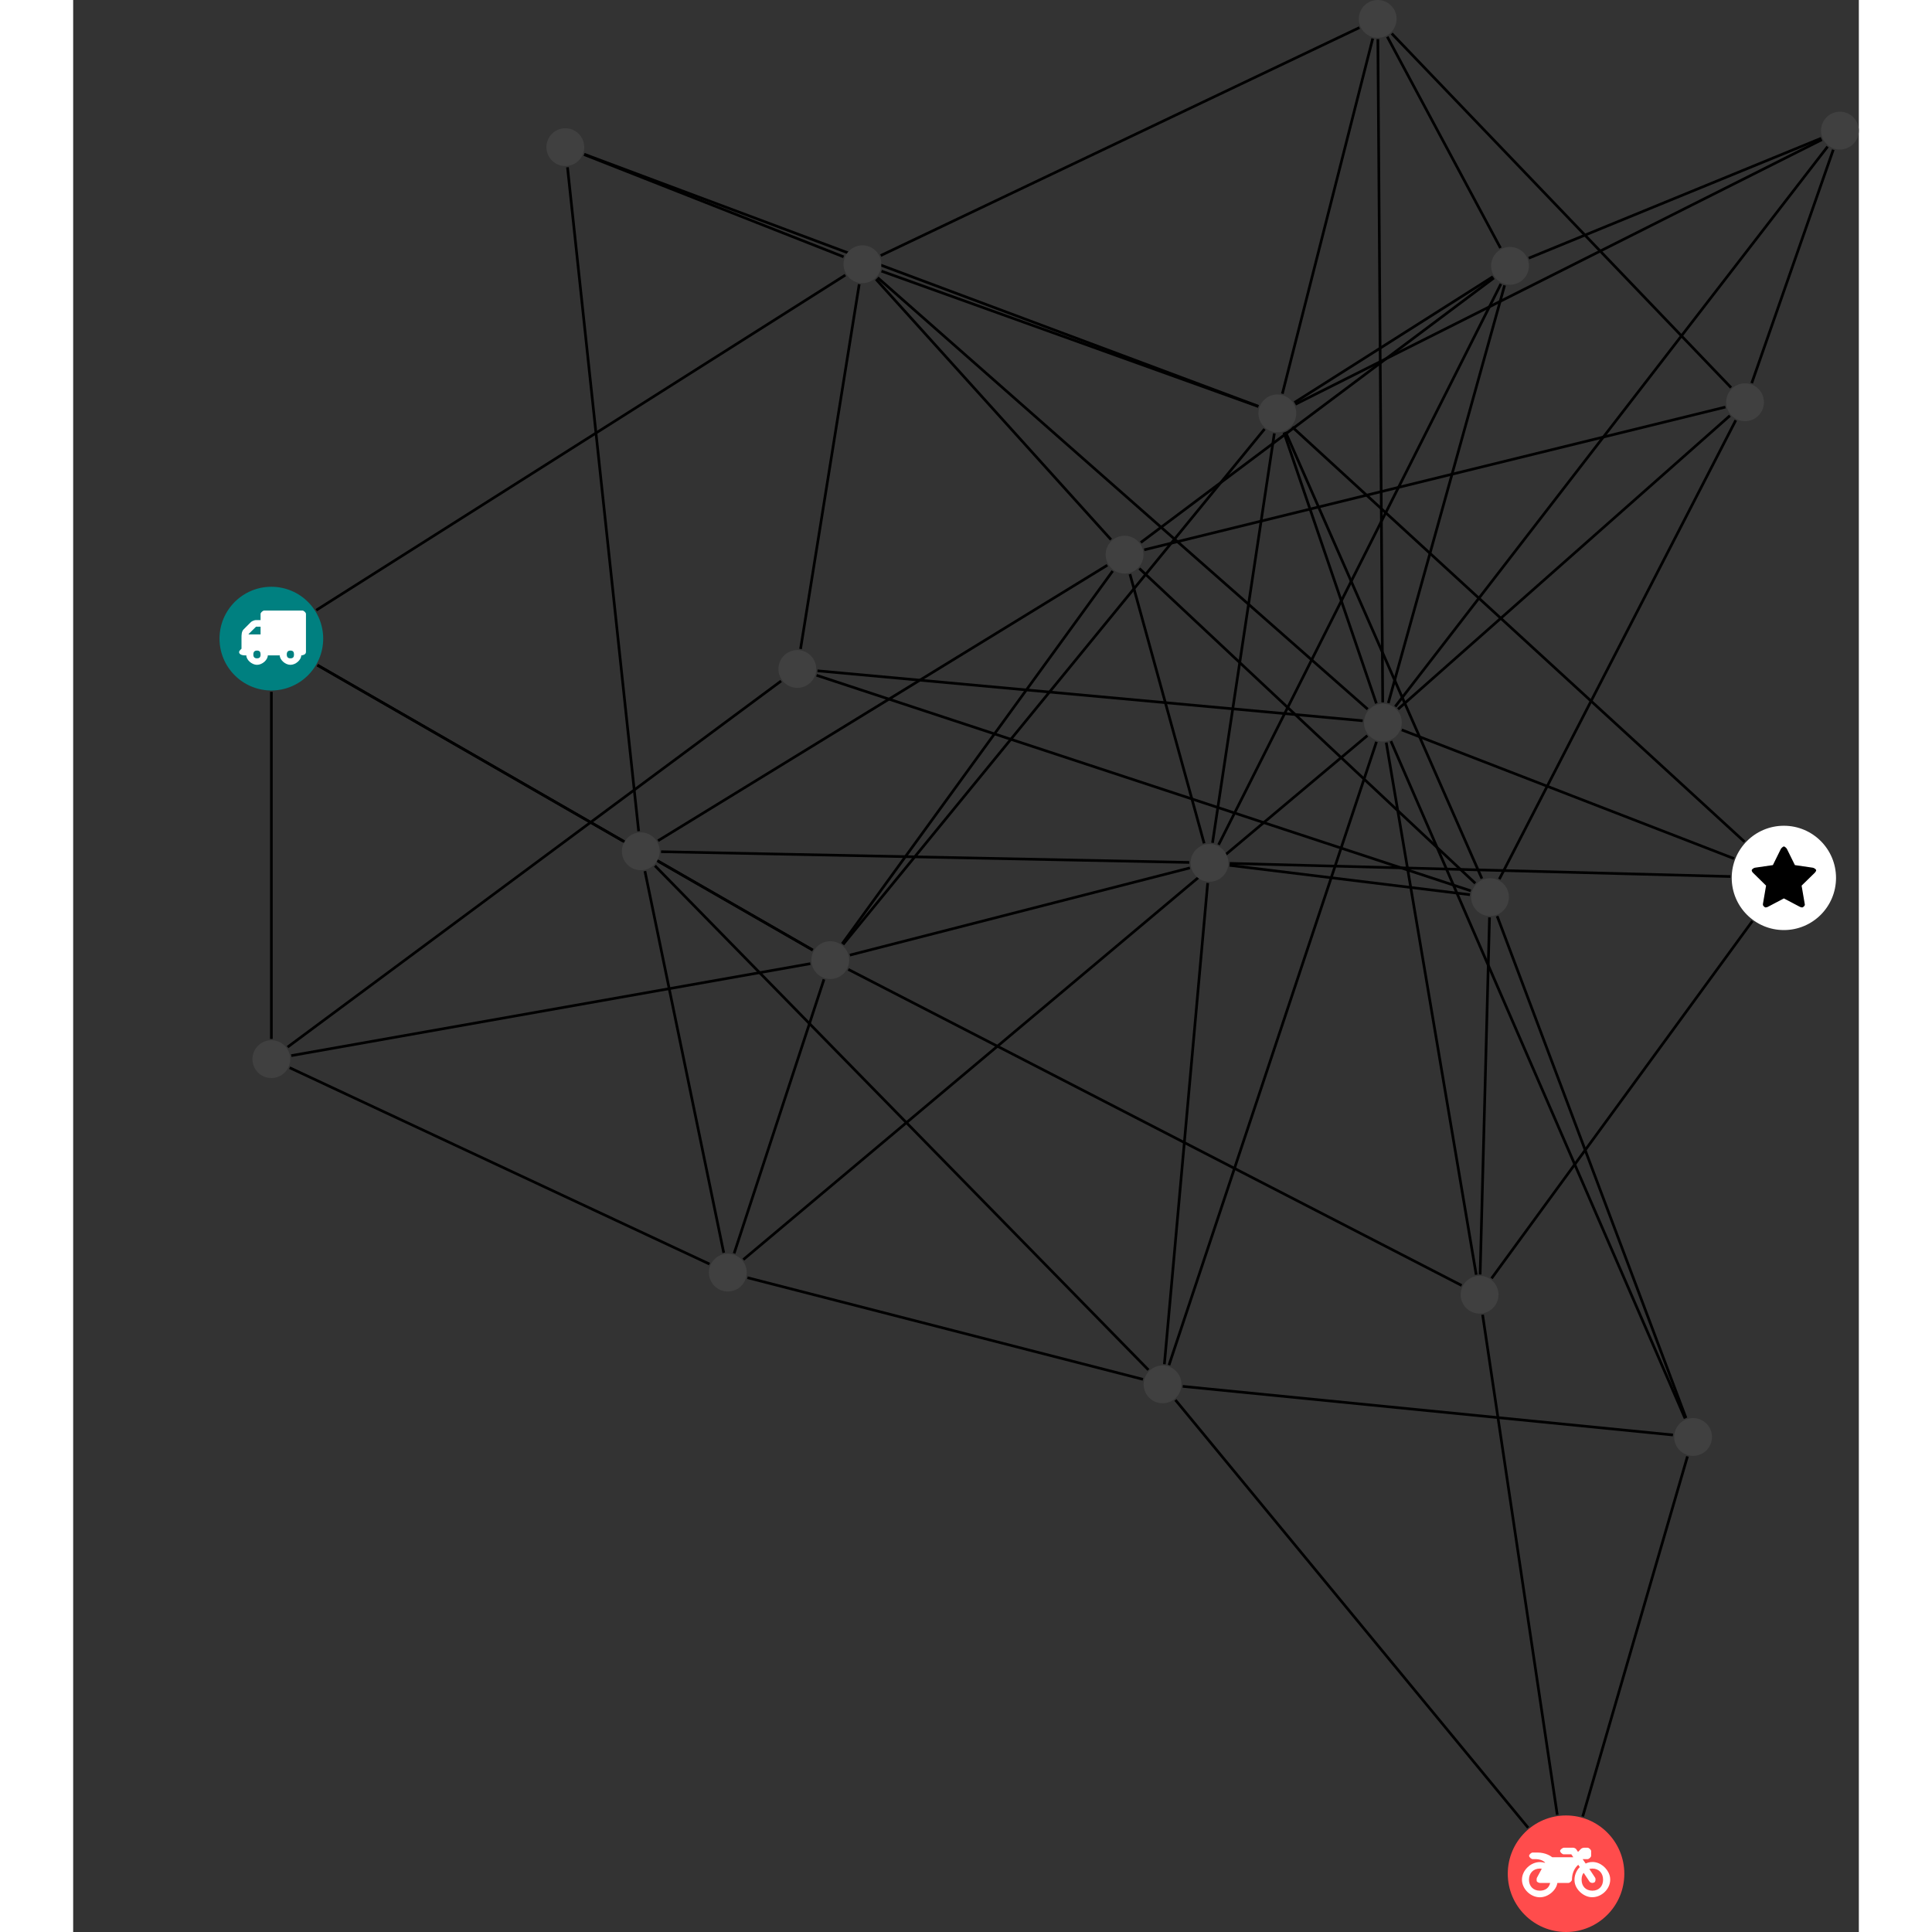 <?xml version="1.0" encoding="UTF-8"?>
<svg xmlns="http://www.w3.org/2000/svg" xmlns:xlink="http://www.w3.org/1999/xlink" width="288.035pt" height="288.035pt" viewBox="-21.818 0.000 266.218 288.035" version="1.1">
<rect x="-21.818" y="0.000" width="266.218" height="288.035" fill="#333333" stroke="none"/>
<defs>
<g>
<symbol overflow="visible" id="glyph0-0">
<path style="stroke:none;" d="M 1.422 -0.75 L 1.422 -7.922 L 3.562 -7.922 L 3.562 -0.891 L 1.422 -0.891 Z M 0.625 0 L 4.531 0 L 4.531 -8.812 L 0.438 -8.812 L 0.438 0 Z M 0.625 0 "/>
</symbol>
<symbol overflow="visible" id="glyph0-1">
<path style="stroke:none;" d="M 3.375 -0.844 C 3.375 -0.453 3.234 -0.266 2.844 -0.266 C 2.469 -0.266 2.297 -0.453 2.297 -0.844 C 2.297 -1.219 2.469 -1.422 2.844 -1.422 C 3.234 -1.422 3.375 -1.219 3.375 -0.844 Z M 1.594 -3.688 L 1.594 -3.859 C 1.594 -3.875 1.578 -3.875 1.594 -3.891 L 2.688 -4.969 C 2.703 -5 2.656 -4.984 2.688 -4.984 L 3.375 -4.984 L 3.375 -3.828 L 1.594 -3.828 Z M 8.359 -0.844 C 8.359 -0.453 8.219 -0.266 7.828 -0.266 C 7.453 -0.266 7.281 -0.453 7.281 -0.844 C 7.281 -1.219 7.453 -1.422 7.828 -1.422 C 8.219 -1.422 8.359 -1.219 8.359 -0.844 Z M 10.141 -6.891 C 10.141 -7.094 9.812 -7.391 9.609 -7.391 L 3.922 -7.391 C 3.719 -7.391 3.375 -7.094 3.375 -6.891 L 3.375 -5.969 L 2.672 -5.969 C 2.469 -5.969 2.078 -5.812 1.938 -5.672 L 0.844 -4.578 C 0.531 -4.266 0.531 -3.734 0.531 -3.328 L 0.531 -1.688 C 0.516 -1.688 0.172 -1.391 0.172 -1.203 C 0.172 -0.781 0.781 -0.703 1.062 -0.703 L 1.25 -0.703 C 1.25 -0.047 2.062 0.703 2.844 0.703 C 3.641 0.703 4.453 -0.047 4.453 -0.703 L 6.234 -0.703 C 6.234 -0.047 7.047 0.703 7.828 0.703 C 8.625 0.703 9.438 -0.047 9.438 -0.703 C 9.547 -0.703 10.141 -0.781 10.141 -1.203 Z M 10.141 -6.891 "/>
</symbol>
<symbol overflow="visible" id="glyph0-2">
<path style="stroke:none;" d="M 12.969 -2.906 C 12.844 -3.984 11.859 -5.016 10.781 -5.219 C 10.234 -5.328 9.703 -5.219 9.328 -5.031 L 8.875 -5.688 L 9.609 -5.688 C 9.812 -5.688 10.141 -5.984 10.141 -6.188 L 10.141 -6.891 C 10.141 -7.094 9.812 -7.391 9.609 -7.391 L 9.047 -7.391 C 8.969 -7.391 8.734 -7.312 8.656 -7.25 L 8.188 -6.766 L 7.891 -7.203 C 7.828 -7.281 7.594 -7.391 7.484 -7.391 L 6.078 -7.391 C 5.906 -7.391 5.547 -7.125 5.516 -6.953 C 5.484 -6.734 5.828 -6.406 6.047 -6.406 L 7.188 -6.406 L 7.484 -5.969 L 4.344 -5.969 C 4.141 -6.125 3.375 -6.672 2.141 -6.672 L 1.422 -6.672 C 1.219 -6.672 0.891 -6.375 0.891 -6.188 C 0.891 -5.984 1.219 -5.688 1.422 -5.688 L 1.781 -5.688 C 2.484 -5.688 2.906 -5.516 3.281 -5.188 L 3.25 -5.141 C 3.078 -5.188 2.797 -5.25 2.5 -5.25 C 1.109 -5.25 -0.172 -4 -0.172 -2.625 C -0.172 -1.25 1.109 0 2.5 0 C 3.75 0 4.953 -1.062 5.109 -2.141 L 6.766 -2.141 C 6.969 -2.141 7.281 -2.438 7.281 -2.625 C 7.281 -3.609 7.688 -4.391 8.219 -4.844 L 8.453 -4.5 C 7.969 -4.062 7.578 -3.203 7.672 -2.359 C 7.781 -1.172 8.969 -0.094 10.141 -0.016 C 11.703 0.094 13.156 -1.344 12.969 -2.906 Z M 2.5 -0.984 C 1.516 -0.984 0.875 -1.641 0.875 -2.625 C 0.875 -3.594 1.516 -4.281 2.5 -4.281 C 2.672 -4.281 2.844 -4.234 2.781 -4.25 L 2.047 -2.891 C 2 -2.781 2 -2.469 2.047 -2.359 C 2.125 -2.25 2.375 -2.141 2.5 -2.141 L 4.031 -2.141 C 3.891 -1.453 3.344 -0.984 2.5 -0.984 Z M 10.328 -0.984 C 9.344 -0.984 8.719 -1.641 8.719 -2.625 C 8.719 -3.109 8.859 -3.469 9.031 -3.641 L 9.906 -2.328 C 9.969 -2.219 10.203 -2.141 10.328 -2.141 C 10.391 -2.141 10.594 -2.188 10.641 -2.234 C 10.812 -2.344 10.844 -2.75 10.734 -2.922 L 9.875 -4.219 C 9.859 -4.219 10.094 -4.281 10.328 -4.281 C 11.297 -4.281 11.922 -3.594 11.922 -2.625 C 11.922 -1.641 11.297 -0.984 10.328 -0.984 Z M 10.328 -0.984 "/>
</symbol>
<symbol overflow="visible" id="glyph0-3">
<path style="stroke:none;" d="M 9.438 -5.078 C 9.438 -5.25 9.078 -5.453 8.938 -5.469 L 6.266 -5.859 L 5.078 -8.266 C 5.031 -8.375 4.75 -8.641 4.625 -8.641 C 4.5 -8.641 4.234 -8.375 4.172 -8.266 L 2.984 -5.859 L 0.312 -5.469 C 0.172 -5.453 -0.172 -5.25 -0.172 -5.078 C -0.172 -4.969 -0.062 -4.781 0.016 -4.719 L 1.969 -2.797 L 1.5 -0.062 C 1.5 -0.016 1.5 0.016 1.5 0.047 C 1.5 0.203 1.75 0.453 1.906 0.453 C 1.984 0.453 2.188 0.406 2.25 0.359 L 4.625 -0.891 L 7 0.359 C 7.062 0.406 7.266 0.453 7.344 0.453 C 7.5 0.453 7.75 0.203 7.75 0.047 C 7.75 0.016 7.75 -0.016 7.734 -0.062 L 7.266 -2.797 L 9.234 -4.719 C 9.297 -4.781 9.438 -4.969 9.438 -5.078 Z M 9.438 -5.078 "/>
</symbol>
</g>
<clipPath id="clip1">
  <path d="M 169 16 L 244.398 16 L 244.398 111 L 169 111 Z M 169 16 "/>
</clipPath>
<clipPath id="clip2">
  <path d="M 189 14 L 244.398 14 L 244.398 45 L 189 45 Z M 189 14 "/>
</clipPath>
<clipPath id="clip3">
  <path d="M 222 16 L 244.398 16 L 244.398 63 L 222 63 Z M 222 16 "/>
</clipPath>
<clipPath id="clip4">
  <path d="M 154 15 L 244.398 15 L 244.398 66 L 154 66 Z M 154 15 "/>
</clipPath>
<clipPath id="clip5">
  <path d="M 192 270 L 210 270 L 210 288.035 L 192 288.035 Z M 192 270 "/>
</clipPath>
<clipPath id="clip6">
  <path d="M 238 16 L 244.398 16 L 244.398 23 L 238 23 Z M 238 16 "/>
</clipPath>
</defs>
<g id="surface1">
<path style="fill:none;stroke-width:0.399;stroke-linecap:butt;stroke-linejoin:miter;stroke:rgb(0%,0%,0%);stroke-opacity:1;stroke-miterlimit:10;" d="M 0.001 -7.93 L 0.001 -59.676 " transform="matrix(1,0,0,-1,7.729,95.211)"/>
<path style="fill:none;stroke-width:0.399;stroke-linecap:butt;stroke-linejoin:miter;stroke:rgb(0%,0%,0%);stroke-opacity:1;stroke-miterlimit:10;" d="M 6.873 -3.953 L 80.712 -46.426 " transform="matrix(1,0,0,-1,7.729,95.211)"/>
<path style="fill:none;stroke-width:0.399;stroke-linecap:butt;stroke-linejoin:miter;stroke:rgb(0%,0%,0%);stroke-opacity:1;stroke-miterlimit:10;" d="M 6.697 4.242 L 85.572 54.199 " transform="matrix(1,0,0,-1,7.729,95.211)"/>
<path style="fill:none;stroke-width:0.399;stroke-linecap:butt;stroke-linejoin:miter;stroke:rgb(0%,0%,0%);stroke-opacity:1;stroke-miterlimit:10;" d="M 6.873 -3.957 L 52.466 -30.199 " transform="matrix(1,0,0,-1,7.729,95.211)"/>
<path style="fill:none;stroke-width:0.399;stroke-linecap:butt;stroke-linejoin:miter;stroke:rgb(0%,0%,0%);stroke-opacity:1;stroke-miterlimit:10;" d="M 81.423 -4.797 L 162.705 -12.242 " transform="matrix(1,0,0,-1,7.729,95.211)"/>
<path style="fill:none;stroke-width:0.399;stroke-linecap:butt;stroke-linejoin:miter;stroke:rgb(0%,0%,0%);stroke-opacity:1;stroke-miterlimit:10;" d="M 75.994 -6.32 L 2.423 -60.894 " transform="matrix(1,0,0,-1,7.729,95.211)"/>
<path style="fill:none;stroke-width:0.399;stroke-linecap:butt;stroke-linejoin:miter;stroke:rgb(0%,0%,0%);stroke-opacity:1;stroke-miterlimit:10;" d="M 81.283 -5.465 L 178.822 -37.598 " transform="matrix(1,0,0,-1,7.729,95.211)"/>
<path style="fill:none;stroke-width:0.399;stroke-linecap:butt;stroke-linejoin:miter;stroke:rgb(0%,0%,0%);stroke-opacity:1;stroke-miterlimit:10;" d="M 78.896 -1.543 L 87.642 52.836 " transform="matrix(1,0,0,-1,7.729,95.211)"/>
<path style="fill:none;stroke-width:0.399;stroke-linecap:butt;stroke-linejoin:miter;stroke:rgb(0%,0%,0%);stroke-opacity:1;stroke-miterlimit:10;" d="M 211.123 -121.918 L 195.505 -175.605 " transform="matrix(1,0,0,-1,7.729,95.211)"/>
<path style="fill:none;stroke-width:0.399;stroke-linecap:butt;stroke-linejoin:miter;stroke:rgb(0%,0%,0%);stroke-opacity:1;stroke-miterlimit:10;" d="M 210.763 -116.254 L 166.912 -15.285 " transform="matrix(1,0,0,-1,7.729,95.211)"/>
<path style="fill:none;stroke-width:0.399;stroke-linecap:butt;stroke-linejoin:miter;stroke:rgb(0%,0%,0%);stroke-opacity:1;stroke-miterlimit:10;" d="M 210.904 -116.195 L 182.751 -41.367 " transform="matrix(1,0,0,-1,7.729,95.211)"/>
<path style="fill:none;stroke-width:0.399;stroke-linecap:butt;stroke-linejoin:miter;stroke:rgb(0%,0%,0%);stroke-opacity:1;stroke-miterlimit:10;" d="M 208.962 -118.723 L 135.873 -111.477 " transform="matrix(1,0,0,-1,7.729,95.211)"/>
<path style="fill:none;stroke-width:0.399;stroke-linecap:butt;stroke-linejoin:miter;stroke:rgb(0%,0%,0%);stroke-opacity:1;stroke-miterlimit:10;" d="M 187.369 -177.281 L 134.787 -113.508 " transform="matrix(1,0,0,-1,7.729,95.211)"/>
<path style="fill:none;stroke-width:0.399;stroke-linecap:butt;stroke-linejoin:miter;stroke:rgb(0%,0%,0%);stroke-opacity:1;stroke-miterlimit:10;" d="M 191.712 -175.351 L 180.58 -100.797 " transform="matrix(1,0,0,-1,7.729,95.211)"/>
<path style="fill:none;stroke-width:0.399;stroke-linecap:butt;stroke-linejoin:miter;stroke:rgb(0%,0%,0%);stroke-opacity:1;stroke-miterlimit:10;" d="M 128.005 9.613 L 139.064 -30.519 " transform="matrix(1,0,0,-1,7.729,95.211)"/>
<path style="fill:none;stroke-width:0.399;stroke-linecap:butt;stroke-linejoin:miter;stroke:rgb(0%,0%,0%);stroke-opacity:1;stroke-miterlimit:10;" d="M 125.431 10.082 L 85.103 -45.488 " transform="matrix(1,0,0,-1,7.729,95.211)"/>
<path style="fill:none;stroke-width:0.399;stroke-linecap:butt;stroke-linejoin:miter;stroke:rgb(0%,0%,0%);stroke-opacity:1;stroke-miterlimit:10;" d="M 129.619 14.332 L 182.255 53.77 " transform="matrix(1,0,0,-1,7.729,95.211)"/>
<path style="fill:none;stroke-width:0.399;stroke-linecap:butt;stroke-linejoin:miter;stroke:rgb(0%,0%,0%);stroke-opacity:1;stroke-miterlimit:10;" d="M 129.408 10.457 L 179.49 -36.477 " transform="matrix(1,0,0,-1,7.729,95.211)"/>
<path style="fill:none;stroke-width:0.399;stroke-linecap:butt;stroke-linejoin:miter;stroke:rgb(0%,0%,0%);stroke-opacity:1;stroke-miterlimit:10;" d="M 130.134 13.242 L 216.779 34.523 " transform="matrix(1,0,0,-1,7.729,95.211)"/>
<path style="fill:none;stroke-width:0.399;stroke-linecap:butt;stroke-linejoin:miter;stroke:rgb(0%,0%,0%);stroke-opacity:1;stroke-miterlimit:10;" d="M 125.181 14.762 L 90.146 53.574 " transform="matrix(1,0,0,-1,7.729,95.211)"/>
<path style="fill:none;stroke-width:0.399;stroke-linecap:butt;stroke-linejoin:miter;stroke:rgb(0%,0%,0%);stroke-opacity:1;stroke-miterlimit:10;" d="M 124.63 10.945 L 57.654 -30.129 " transform="matrix(1,0,0,-1,7.729,95.211)"/>
<path style="fill:none;stroke-width:0.399;stroke-linecap:butt;stroke-linejoin:miter;stroke:rgb(0%,0%,0%);stroke-opacity:1;stroke-miterlimit:10;" d="M 142.88 -33.508 L 217.529 -35.465 " transform="matrix(1,0,0,-1,7.729,95.211)"/>
<path style="fill:none;stroke-width:0.399;stroke-linecap:butt;stroke-linejoin:miter;stroke:rgb(0%,0%,0%);stroke-opacity:1;stroke-miterlimit:10;" d="M 136.943 -34.18 L 86.251 -47.18 " transform="matrix(1,0,0,-1,7.729,95.211)"/>
<path style="fill:none;stroke-width:0.399;stroke-linecap:butt;stroke-linejoin:miter;stroke:rgb(0%,0%,0%);stroke-opacity:1;stroke-miterlimit:10;" d="M 141.22 -30.734 L 183.31 52.883 " transform="matrix(1,0,0,-1,7.729,95.211)"/>
<path style="fill:none;stroke-width:0.399;stroke-linecap:butt;stroke-linejoin:miter;stroke:rgb(0%,0%,0%);stroke-opacity:1;stroke-miterlimit:10;" d="M 142.861 -33.797 L 178.693 -38.176 " transform="matrix(1,0,0,-1,7.729,95.211)"/>
<path style="fill:none;stroke-width:0.399;stroke-linecap:butt;stroke-linejoin:miter;stroke:rgb(0%,0%,0%);stroke-opacity:1;stroke-miterlimit:10;" d="M 140.314 -30.445 L 149.533 30.602 " transform="matrix(1,0,0,-1,7.729,95.211)"/>
<path style="fill:none;stroke-width:0.399;stroke-linecap:butt;stroke-linejoin:miter;stroke:rgb(0%,0%,0%);stroke-opacity:1;stroke-miterlimit:10;" d="M 139.595 -36.437 L 133.138 -108.176 " transform="matrix(1,0,0,-1,7.729,95.211)"/>
<path style="fill:none;stroke-width:0.399;stroke-linecap:butt;stroke-linejoin:miter;stroke:rgb(0%,0%,0%);stroke-opacity:1;stroke-miterlimit:10;" d="M 136.849 -33.367 L 58.099 -31.766 " transform="matrix(1,0,0,-1,7.729,95.211)"/>
<path style="fill:none;stroke-width:0.399;stroke-linecap:butt;stroke-linejoin:miter;stroke:rgb(0%,0%,0%);stroke-opacity:1;stroke-miterlimit:10;" d="M 168.525 -13.605 L 218.06 -32.793 " transform="matrix(1,0,0,-1,7.729,95.211)"/>
<path style="fill:none;stroke-width:0.399;stroke-linecap:butt;stroke-linejoin:miter;stroke:rgb(0%,0%,0%);stroke-opacity:1;stroke-miterlimit:10;" d="M 166.521 -9.609 L 183.861 52.672 " transform="matrix(1,0,0,-1,7.729,95.211)"/>
<path style="fill:none;stroke-width:0.399;stroke-linecap:butt;stroke-linejoin:miter;stroke:rgb(0%,0%,0%);stroke-opacity:1;stroke-miterlimit:10;" d="M 167.97 -10.516 L 217.451 33.242 " transform="matrix(1,0,0,-1,7.729,95.211)"/>
<path style="fill:none;stroke-width:0.399;stroke-linecap:butt;stroke-linejoin:miter;stroke:rgb(0%,0%,0%);stroke-opacity:1;stroke-miterlimit:10;" d="M 165.689 -9.5 L 164.966 89.375 " transform="matrix(1,0,0,-1,7.729,95.211)"/>
<path style="fill:none;stroke-width:0.399;stroke-linecap:butt;stroke-linejoin:miter;stroke:rgb(0%,0%,0%);stroke-opacity:1;stroke-miterlimit:10;" d="M 163.447 -10.519 L 90.388 53.82 " transform="matrix(1,0,0,-1,7.729,95.211)"/>
<g clip-path="url(#clip1)" clip-rule="nonzero">
<path style="fill:none;stroke-width:0.399;stroke-linecap:butt;stroke-linejoin:miter;stroke:rgb(0%,0%,0%);stroke-opacity:1;stroke-miterlimit:10;" d="M 167.556 -10.129 L 232.013 73.352 " transform="matrix(1,0,0,-1,7.729,95.211)"/>
</g>
<path style="fill:none;stroke-width:0.399;stroke-linecap:butt;stroke-linejoin:miter;stroke:rgb(0%,0%,0%);stroke-opacity:1;stroke-miterlimit:10;" d="M 164.736 -9.66 L 150.958 30.731 " transform="matrix(1,0,0,-1,7.729,95.211)"/>
<path style="fill:none;stroke-width:0.399;stroke-linecap:butt;stroke-linejoin:miter;stroke:rgb(0%,0%,0%);stroke-opacity:1;stroke-miterlimit:10;" d="M 164.759 -15.379 L 133.822 -108.316 " transform="matrix(1,0,0,-1,7.729,95.211)"/>
<path style="fill:none;stroke-width:0.399;stroke-linecap:butt;stroke-linejoin:miter;stroke:rgb(0%,0%,0%);stroke-opacity:1;stroke-miterlimit:10;" d="M 166.216 -15.492 L 179.63 -94.836 " transform="matrix(1,0,0,-1,7.729,95.211)"/>
<path style="fill:none;stroke-width:0.399;stroke-linecap:butt;stroke-linejoin:miter;stroke:rgb(0%,0%,0%);stroke-opacity:1;stroke-miterlimit:10;" d="M 163.4 -14.457 L 70.365 -92.578 " transform="matrix(1,0,0,-1,7.729,95.211)"/>
<path style="fill:none;stroke-width:0.399;stroke-linecap:butt;stroke-linejoin:miter;stroke:rgb(0%,0%,0%);stroke-opacity:1;stroke-miterlimit:10;" d="M 219.623 -30.281 L 152.205 31.547 " transform="matrix(1,0,0,-1,7.729,95.211)"/>
<path style="fill:none;stroke-width:0.399;stroke-linecap:butt;stroke-linejoin:miter;stroke:rgb(0%,0%,0%);stroke-opacity:1;stroke-miterlimit:10;" d="M 220.798 -42.113 L 181.916 -95.375 " transform="matrix(1,0,0,-1,7.729,95.211)"/>
<path style="fill:none;stroke-width:0.399;stroke-linecap:butt;stroke-linejoin:miter;stroke:rgb(0%,0%,0%);stroke-opacity:1;stroke-miterlimit:10;" d="M 2.97 -62.168 L 80.357 -48.457 " transform="matrix(1,0,0,-1,7.729,95.211)"/>
<path style="fill:none;stroke-width:0.399;stroke-linecap:butt;stroke-linejoin:miter;stroke:rgb(0%,0%,0%);stroke-opacity:1;stroke-miterlimit:10;" d="M 2.732 -63.973 L 65.322 -93.242 " transform="matrix(1,0,0,-1,7.729,95.211)"/>
<path style="fill:none;stroke-width:0.399;stroke-linecap:butt;stroke-linejoin:miter;stroke:rgb(0%,0%,0%);stroke-opacity:1;stroke-miterlimit:10;" d="M 85.24 -45.594 L 148.072 31.25 " transform="matrix(1,0,0,-1,7.729,95.211)"/>
<path style="fill:none;stroke-width:0.399;stroke-linecap:butt;stroke-linejoin:miter;stroke:rgb(0%,0%,0%);stroke-opacity:1;stroke-miterlimit:10;" d="M 86.013 -49.312 L 177.451 -96.43 " transform="matrix(1,0,0,-1,7.729,95.211)"/>
<path style="fill:none;stroke-width:0.399;stroke-linecap:butt;stroke-linejoin:miter;stroke:rgb(0%,0%,0%);stroke-opacity:1;stroke-miterlimit:10;" d="M 82.388 -50.797 L 68.994 -91.652 " transform="matrix(1,0,0,-1,7.729,95.211)"/>
<path style="fill:none;stroke-width:0.399;stroke-linecap:butt;stroke-linejoin:miter;stroke:rgb(0%,0%,0%);stroke-opacity:1;stroke-miterlimit:10;" d="M 80.712 -46.43 L 57.697 -33.207 " transform="matrix(1,0,0,-1,7.729,95.211)"/>
<path style="fill:none;stroke-width:0.399;stroke-linecap:butt;stroke-linejoin:miter;stroke:rgb(0%,0%,0%);stroke-opacity:1;stroke-miterlimit:10;" d="M 183.244 58.238 L 166.369 89.734 " transform="matrix(1,0,0,-1,7.729,95.211)"/>
<g clip-path="url(#clip2)" clip-rule="nonzero">
<path style="fill:none;stroke-width:0.399;stroke-linecap:butt;stroke-linejoin:miter;stroke:rgb(0%,0%,0%);stroke-opacity:1;stroke-miterlimit:10;" d="M 187.462 56.723 L 231.064 74.598 " transform="matrix(1,0,0,-1,7.729,95.211)"/>
</g>
<path style="fill:none;stroke-width:0.399;stroke-linecap:butt;stroke-linejoin:miter;stroke:rgb(0%,0%,0%);stroke-opacity:1;stroke-miterlimit:10;" d="M 182.119 53.965 L 152.529 35.203 " transform="matrix(1,0,0,-1,7.729,95.211)"/>
<path style="fill:none;stroke-width:0.399;stroke-linecap:butt;stroke-linejoin:miter;stroke:rgb(0%,0%,0%);stroke-opacity:1;stroke-miterlimit:10;" d="M 183.072 -35.859 L 218.326 32.559 " transform="matrix(1,0,0,-1,7.729,95.211)"/>
<path style="fill:none;stroke-width:0.399;stroke-linecap:butt;stroke-linejoin:miter;stroke:rgb(0%,0%,0%);stroke-opacity:1;stroke-miterlimit:10;" d="M 180.474 -35.777 L 151.197 30.824 " transform="matrix(1,0,0,-1,7.729,95.211)"/>
<path style="fill:none;stroke-width:0.399;stroke-linecap:butt;stroke-linejoin:miter;stroke:rgb(0%,0%,0%);stroke-opacity:1;stroke-miterlimit:10;" d="M 181.611 -41.559 L 180.212 -94.797 " transform="matrix(1,0,0,-1,7.729,95.211)"/>
<path style="fill:none;stroke-width:0.399;stroke-linecap:butt;stroke-linejoin:miter;stroke:rgb(0%,0%,0%);stroke-opacity:1;stroke-miterlimit:10;" d="M 217.623 37.422 L 167.033 90.215 " transform="matrix(1,0,0,-1,7.729,95.211)"/>
<g clip-path="url(#clip3)" clip-rule="nonzero">
<path style="fill:none;stroke-width:0.399;stroke-linecap:butt;stroke-linejoin:miter;stroke:rgb(0%,0%,0%);stroke-opacity:1;stroke-miterlimit:10;" d="M 220.705 38.09 L 232.861 72.891 " transform="matrix(1,0,0,-1,7.729,95.211)"/>
</g>
<path style="fill:none;stroke-width:0.399;stroke-linecap:butt;stroke-linejoin:miter;stroke:rgb(0%,0%,0%);stroke-opacity:1;stroke-miterlimit:10;" d="M 162.22 91.098 L 90.849 57.113 " transform="matrix(1,0,0,-1,7.729,95.211)"/>
<path style="fill:none;stroke-width:0.399;stroke-linecap:butt;stroke-linejoin:miter;stroke:rgb(0%,0%,0%);stroke-opacity:1;stroke-miterlimit:10;" d="M 164.201 89.469 L 150.728 36.512 " transform="matrix(1,0,0,-1,7.729,95.211)"/>
<path style="fill:none;stroke-width:0.399;stroke-linecap:butt;stroke-linejoin:miter;stroke:rgb(0%,0%,0%);stroke-opacity:1;stroke-miterlimit:10;" d="M 90.962 54.793 L 147.142 34.606 " transform="matrix(1,0,0,-1,7.729,95.211)"/>
<path style="fill:none;stroke-width:0.399;stroke-linecap:butt;stroke-linejoin:miter;stroke:rgb(0%,0%,0%);stroke-opacity:1;stroke-miterlimit:10;" d="M 85.314 56.922 L 46.634 72.164 " transform="matrix(1,0,0,-1,7.729,95.211)"/>
<g clip-path="url(#clip4)" clip-rule="nonzero">
<path style="fill:none;stroke-width:0.399;stroke-linecap:butt;stroke-linejoin:miter;stroke:rgb(0%,0%,0%);stroke-opacity:1;stroke-miterlimit:10;" d="M 231.162 74.387 L 152.677 34.941 " transform="matrix(1,0,0,-1,7.729,95.211)"/>
</g>
<path style="fill:none;stroke-width:0.399;stroke-linecap:butt;stroke-linejoin:miter;stroke:rgb(0%,0%,0%);stroke-opacity:1;stroke-miterlimit:10;" d="M 147.154 34.641 L 46.654 72.215 " transform="matrix(1,0,0,-1,7.729,95.211)"/>
<path style="fill:none;stroke-width:0.399;stroke-linecap:butt;stroke-linejoin:miter;stroke:rgb(0%,0%,0%);stroke-opacity:1;stroke-miterlimit:10;" d="M 129.947 -110.43 L 70.978 -95.273 " transform="matrix(1,0,0,-1,7.729,95.211)"/>
<path style="fill:none;stroke-width:0.399;stroke-linecap:butt;stroke-linejoin:miter;stroke:rgb(0%,0%,0%);stroke-opacity:1;stroke-miterlimit:10;" d="M 130.759 -109.023 L 57.193 -33.863 " transform="matrix(1,0,0,-1,7.729,95.211)"/>
<path style="fill:none;stroke-width:0.399;stroke-linecap:butt;stroke-linejoin:miter;stroke:rgb(0%,0%,0%);stroke-opacity:1;stroke-miterlimit:10;" d="M 67.443 -91.566 L 55.693 -34.66 " transform="matrix(1,0,0,-1,7.729,95.211)"/>
<path style="fill:none;stroke-width:0.399;stroke-linecap:butt;stroke-linejoin:miter;stroke:rgb(0%,0%,0%);stroke-opacity:1;stroke-miterlimit:10;" d="M 44.15 70.27 L 54.759 -28.707 " transform="matrix(1,0,0,-1,7.729,95.211)"/>
<path style=" stroke:none;fill-rule:nonzero;fill:rgb(0%,50%,50%);fill-opacity:1;" d="M 15.457 95.211 C 15.457 90.941 11.996 87.48 7.73 87.48 C 3.461 87.48 0 90.941 0 95.211 C 0 99.48 3.461 102.941 7.73 102.941 C 11.996 102.941 15.457 99.48 15.457 95.211 Z M 15.457 95.211 "/>
<g style="fill:rgb(100%,100%,100%);fill-opacity:1;">
  <use xlink:href="#glyph0-1" x="2.747" y="98.414"/>
</g>
<path style=" stroke:none;fill-rule:nonzero;fill:rgb(25%,25%,25%);fill-opacity:1;" d="M 88.965 99.734 C 88.965 98.176 87.703 96.914 86.145 96.914 C 84.59 96.914 83.328 98.176 83.328 99.734 C 83.328 101.289 84.59 102.551 86.145 102.551 C 87.703 102.551 88.965 101.289 88.965 99.734 Z M 88.965 99.734 "/>
<path style=" stroke:none;fill-rule:nonzero;fill:rgb(25%,25%,25%);fill-opacity:1;" d="M 222.508 214.23 C 222.508 212.676 221.246 211.414 219.691 211.414 C 218.133 211.414 216.871 212.676 216.871 214.23 C 216.871 215.789 218.133 217.051 219.691 217.051 C 221.246 217.051 222.508 215.789 222.508 214.23 Z M 222.508 214.23 "/>
<g clip-path="url(#clip5)" clip-rule="nonzero">
<path style=" stroke:none;fill-rule:nonzero;fill:rgb(100%,29.999%,29.999%);fill-opacity:1;" d="M 209.438 279.348 C 209.438 274.551 205.547 270.66 200.75 270.66 C 195.953 270.66 192.062 274.551 192.062 279.348 C 192.062 284.145 195.953 288.035 200.75 288.035 C 205.547 288.035 209.438 284.145 209.438 279.348 Z M 209.438 279.348 "/>
</g>
<g style="fill:rgb(100%,100%,100%);fill-opacity:1;">
  <use xlink:href="#glyph0-2" x="194.349" y="282.86"/>
</g>
<path style=" stroke:none;fill-rule:nonzero;fill:rgb(25%,25%,25%);fill-opacity:1;" d="M 137.75 82.688 C 137.75 81.133 136.488 79.871 134.934 79.871 C 133.375 79.871 132.113 81.133 132.113 82.688 C 132.113 84.246 133.375 85.508 134.934 85.508 C 136.488 85.508 137.75 84.246 137.75 82.688 Z M 137.75 82.688 "/>
<path style=" stroke:none;fill-rule:nonzero;fill:rgb(25%,25%,25%);fill-opacity:1;" d="M 150.41 128.641 C 150.41 127.086 149.148 125.824 147.594 125.824 C 146.035 125.824 144.773 127.086 144.773 128.641 C 144.773 130.199 146.035 131.461 147.594 131.461 C 149.148 131.461 150.41 130.199 150.41 128.641 Z M 150.41 128.641 "/>
<path style=" stroke:none;fill-rule:nonzero;fill:rgb(25%,25%,25%);fill-opacity:1;" d="M 176.258 107.727 C 176.258 106.172 174.996 104.91 173.438 104.91 C 171.883 104.91 170.621 106.172 170.621 107.727 C 170.621 109.285 171.883 110.547 173.438 110.547 C 174.996 110.547 176.258 109.285 176.258 107.727 Z M 176.258 107.727 "/>
<path style=" stroke:none;fill-rule:nonzero;fill:rgb(100%,100%,100%);fill-opacity:1;" d="M 241 130.883 C 241 126.59 237.52 123.109 233.227 123.109 C 228.93 123.109 225.449 126.59 225.449 130.883 C 225.449 135.176 228.93 138.66 233.227 138.66 C 237.52 138.66 241 135.176 241 130.883 Z M 241 130.883 "/>
<g style="fill:rgb(0%,0%,0%);fill-opacity:1;">
  <use xlink:href="#glyph0-3" x="228.602" y="134.833"/>
</g>
<path style=" stroke:none;fill-rule:nonzero;fill:rgb(25%,25%,25%);fill-opacity:1;" d="M 10.547 157.902 C 10.547 156.348 9.285 155.086 7.73 155.086 C 6.172 155.086 4.91 156.348 4.91 157.902 C 4.91 159.461 6.172 160.723 7.73 160.723 C 9.285 160.723 10.547 159.461 10.547 157.902 Z M 10.547 157.902 "/>
<path style=" stroke:none;fill-rule:nonzero;fill:rgb(25%,25%,25%);fill-opacity:1;" d="M 93.875 143.141 C 93.875 141.586 92.613 140.324 91.059 140.324 C 89.5 140.324 88.238 141.586 88.238 143.141 C 88.238 144.699 89.5 145.961 91.059 145.961 C 92.613 145.961 93.875 144.699 93.875 143.141 Z M 93.875 143.141 "/>
<path style=" stroke:none;fill-rule:nonzero;fill:rgb(25%,25%,25%);fill-opacity:1;" d="M 195.215 39.633 C 195.215 38.078 193.953 36.816 192.395 36.816 C 190.84 36.816 189.578 38.078 189.578 39.633 C 189.578 41.188 190.84 42.449 192.395 42.449 C 193.953 42.449 195.215 41.188 195.215 39.633 Z M 195.215 39.633 "/>
<path style=" stroke:none;fill-rule:nonzero;fill:rgb(25%,25%,25%);fill-opacity:1;" d="M 192.234 133.75 C 192.234 132.195 190.973 130.934 189.414 130.934 C 187.859 130.934 186.598 132.195 186.598 133.75 C 186.598 135.309 187.859 136.57 189.414 136.57 C 190.973 136.57 192.234 135.309 192.234 133.75 Z M 192.234 133.75 "/>
<path style=" stroke:none;fill-rule:nonzero;fill:rgb(25%,25%,25%);fill-opacity:1;" d="M 230.254 59.969 C 230.254 58.414 228.992 57.152 227.434 57.152 C 225.879 57.152 224.617 58.414 224.617 59.969 C 224.617 61.527 225.879 62.789 227.434 62.789 C 228.992 62.789 230.254 61.527 230.254 59.969 Z M 230.254 59.969 "/>
<path style=" stroke:none;fill-rule:nonzero;fill:rgb(25%,25%,25%);fill-opacity:1;" d="M 175.488 2.82 C 175.488 1.262 174.227 0 172.672 0 C 171.117 0 169.855 1.262 169.855 2.82 C 169.855 4.375 171.117 5.637 172.672 5.637 C 174.227 5.637 175.488 4.375 175.488 2.82 Z M 175.488 2.82 "/>
<path style=" stroke:none;fill-rule:nonzero;fill:rgb(25%,25%,25%);fill-opacity:1;" d="M 98.668 39.398 C 98.668 37.84 97.406 36.578 95.852 36.578 C 94.293 36.578 93.031 37.84 93.031 39.398 C 93.031 40.953 94.293 42.215 95.852 42.215 C 97.406 42.215 98.668 40.953 98.668 39.398 Z M 98.668 39.398 "/>
<g clip-path="url(#clip6)" clip-rule="nonzero">
<path style=" stroke:none;fill-rule:nonzero;fill:rgb(25%,25%,25%);fill-opacity:1;" d="M 244.398 19.473 C 244.398 17.914 243.137 16.652 241.582 16.652 C 240.027 16.652 238.766 17.914 238.766 19.473 C 238.766 21.027 240.027 22.289 241.582 22.289 C 243.137 22.289 244.398 21.027 244.398 19.473 Z M 244.398 19.473 "/>
</g>
<path style=" stroke:none;fill-rule:nonzero;fill:rgb(25%,25%,25%);fill-opacity:1;" d="M 160.527 61.625 C 160.527 60.07 159.266 58.809 157.711 58.809 C 156.152 58.809 154.891 60.07 154.891 61.625 C 154.891 63.184 156.152 64.445 157.711 64.445 C 159.266 64.445 160.527 63.184 160.527 61.625 Z M 160.527 61.625 "/>
<path style=" stroke:none;fill-rule:nonzero;fill:rgb(25%,25%,25%);fill-opacity:1;" d="M 143.414 206.391 C 143.414 204.832 142.152 203.57 140.598 203.57 C 139.039 203.57 137.777 204.832 137.777 206.391 C 137.777 207.945 139.039 209.207 140.598 209.207 C 142.152 209.207 143.414 207.945 143.414 206.391 Z M 143.414 206.391 "/>
<path style=" stroke:none;fill-rule:nonzero;fill:rgb(25%,25%,25%);fill-opacity:1;" d="M 190.68 193.02 C 190.68 191.465 189.418 190.203 187.859 190.203 C 186.305 190.203 185.043 191.465 185.043 193.02 C 185.043 194.578 186.305 195.84 187.859 195.84 C 189.418 195.84 190.68 194.578 190.68 193.02 Z M 190.68 193.02 "/>
<path style=" stroke:none;fill-rule:nonzero;fill:rgb(25%,25%,25%);fill-opacity:1;" d="M 78.602 189.73 C 78.602 188.172 77.34 186.91 75.781 186.91 C 74.227 186.91 72.965 188.172 72.965 189.73 C 72.965 191.285 74.227 192.547 75.781 192.547 C 77.34 192.547 78.602 191.285 78.602 189.73 Z M 78.602 189.73 "/>
<path style=" stroke:none;fill-rule:nonzero;fill:rgb(25%,25%,25%);fill-opacity:1;" d="M 54.375 21.941 C 54.375 20.383 53.113 19.121 51.555 19.121 C 50 19.121 48.738 20.383 48.738 21.941 C 48.738 23.496 50 24.758 51.555 24.758 C 53.113 24.758 54.375 23.496 54.375 21.941 Z M 54.375 21.941 "/>
<path style=" stroke:none;fill-rule:nonzero;fill:rgb(25%,25%,25%);fill-opacity:1;" d="M 65.629 126.918 C 65.629 125.359 64.367 124.098 62.809 124.098 C 61.254 124.098 59.992 125.359 59.992 126.918 C 59.992 128.473 61.254 129.734 62.809 129.734 C 64.367 129.734 65.629 128.473 65.629 126.918 Z M 65.629 126.918 "/>
</g>
</svg>
